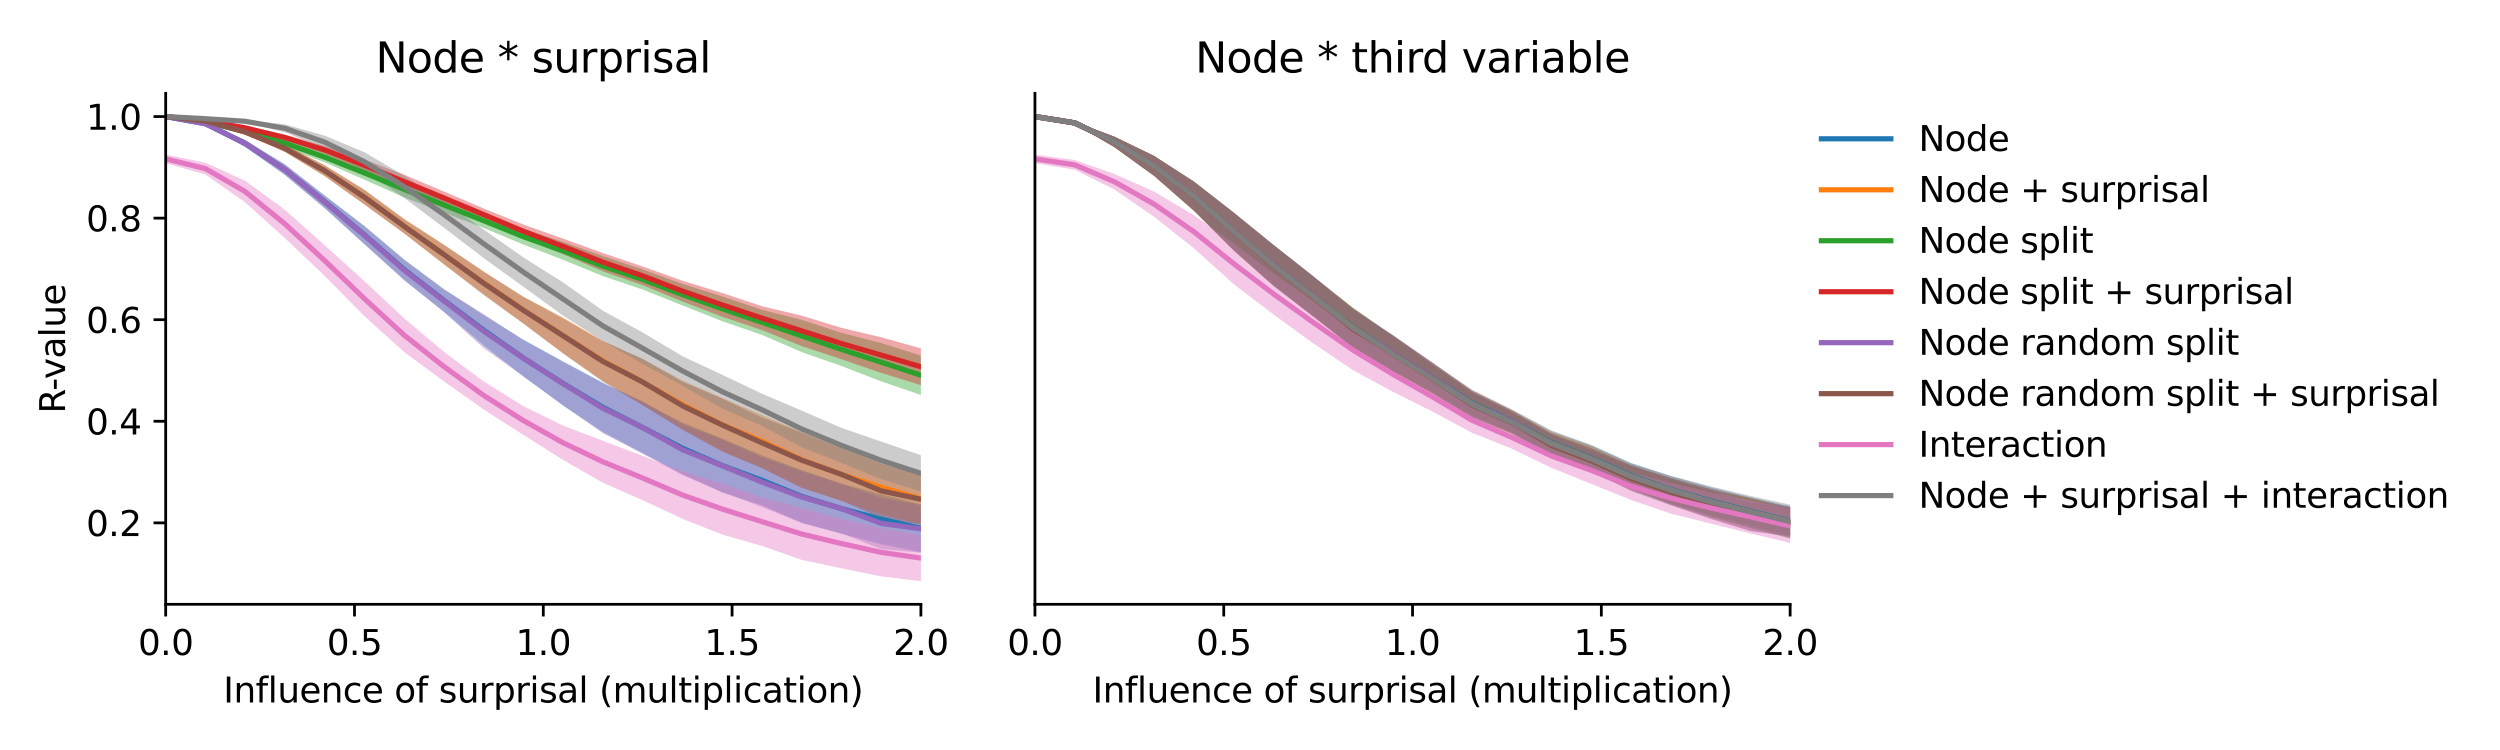 <?xml version="1.0" encoding="utf-8" standalone="no"?>
<!DOCTYPE svg PUBLIC "-//W3C//DTD SVG 1.1//EN"
  "http://www.w3.org/Graphics/SVG/1.1/DTD/svg11.dtd">
<svg xmlns:xlink="http://www.w3.org/1999/xlink" width="720pt" height="216pt" viewBox="0 0 720 216" xmlns="http://www.w3.org/2000/svg" version="1.1">
 <defs>
  <style type="text/css">*{stroke-linejoin: round; stroke-linecap: butt}</style>
 </defs>
 <g id="figure_1">
  <g id="patch_1">
   <path d="M 0 216 
L 720 216 
L 720 0 
L 0 0 
z
" style="fill: #ffffff"/>
  </g>
  <g id="axes_1">
   <g id="patch_2">
    <path d="M 47.72 174.04 
L 265.215 174.04 
L 265.215 26.88 
L 47.72 26.88 
z
" style="fill: #ffffff"/>
   </g>
   <g id="PolyCollection_1">
    <path d="M 47.72 33.569 
L 47.72 33.569 
L 59.167 35.953 
L 70.614 42.297 
L 82.061 50.382 
L 93.508 59.876 
L 104.956 70.285 
L 116.403 80.574 
L 127.85 89.795 
L 139.297 99.446 
L 150.744 108.44 
L 162.191 116.816 
L 173.638 124.45 
L 185.085 130.455 
L 196.532 136.532 
L 207.979 141.851 
L 219.427 145.523 
L 230.874 150.571 
L 242.321 153.743 
L 253.768 156.732 
L 265.215 159.045 
L 265.215 145.242 
L 265.215 145.242 
L 253.768 142.349 
L 242.321 139.236 
L 230.874 135.363 
L 219.427 131.11 
L 207.979 126.294 
L 196.532 121.643 
L 185.085 115.813 
L 173.638 110.17 
L 162.191 104.094 
L 150.744 97.82 
L 139.297 90.754 
L 127.85 83.238 
L 116.403 74.72 
L 104.956 65.049 
L 93.508 56.299 
L 82.061 47.366 
L 70.614 40.338 
L 59.167 35.312 
L 47.72 33.569 
z
" clip-path="url(#p031574f845)" style="fill: #1f77b4; fill-opacity: 0.4"/>
   </g>
   <g id="PolyCollection_2">
    <path d="M 47.72 33.569 
L 47.72 33.569 
L 59.167 35.034 
L 70.614 38.568 
L 82.061 43.744 
L 93.508 50.689 
L 104.956 58.849 
L 116.403 67.216 
L 127.85 76.093 
L 139.297 84.758 
L 150.744 93.131 
L 162.191 101.836 
L 173.638 109.738 
L 185.085 116.622 
L 196.532 123.473 
L 207.979 130.044 
L 219.427 134.665 
L 230.874 140.453 
L 242.321 144.278 
L 253.768 147.996 
L 265.215 150.946 
L 265.215 136.334 
L 265.215 136.334 
L 253.768 132.734 
L 242.321 128.925 
L 230.874 124.378 
L 219.427 119.478 
L 207.979 114.582 
L 196.532 109.557 
L 185.085 103.421 
L 173.638 98.17 
L 162.191 91.464 
L 150.744 85.45 
L 139.297 78.217 
L 127.85 70.442 
L 116.403 62.997 
L 104.956 54.655 
L 93.508 47.59 
L 82.061 41.711 
L 70.614 37.463 
L 59.167 34.712 
L 47.72 33.569 
z
" clip-path="url(#p031574f845)" style="fill: #ff7f0e; fill-opacity: 0.4"/>
   </g>
   <g id="PolyCollection_3">
    <path d="M 47.72 33.569 
L 47.72 33.569 
L 59.167 35.419 
L 70.614 38.619 
L 82.061 42.479 
L 93.508 46.734 
L 104.956 51.765 
L 116.403 56.859 
L 127.85 61.245 
L 139.297 65.657 
L 150.744 70.428 
L 162.191 74.838 
L 173.638 79.524 
L 185.085 83.399 
L 196.532 87.964 
L 207.979 92.5 
L 219.427 96.447 
L 230.874 101.392 
L 242.321 105.41 
L 253.768 109.836 
L 265.215 113.746 
L 265.215 102.411 
L 265.215 102.411 
L 253.768 98.797 
L 242.321 95.862 
L 230.874 92.107 
L 219.427 89.212 
L 207.979 85.359 
L 196.532 81.759 
L 185.085 77.607 
L 173.638 73.769 
L 162.191 69.704 
L 150.744 65.92 
L 139.297 61.449 
L 127.85 56.857 
L 116.403 52.216 
L 104.956 47.857 
L 93.508 43.764 
L 82.061 40.006 
L 70.614 36.996 
L 59.167 34.936 
L 47.72 33.569 
z
" clip-path="url(#p031574f845)" style="fill: #2ca02c; fill-opacity: 0.4"/>
   </g>
   <g id="PolyCollection_4">
    <path d="M 47.72 33.57 
L 47.72 33.57 
L 59.167 34.958 
L 70.614 37.318 
L 82.061 40.486 
L 93.508 44.391 
L 104.956 49.199 
L 116.403 54.315 
L 127.85 58.889 
L 139.297 63.572 
L 150.744 68.559 
L 162.191 73.219 
L 173.638 78.148 
L 185.085 82.139 
L 196.532 86.835 
L 207.979 91.224 
L 219.427 95.055 
L 230.874 99.672 
L 242.321 103.457 
L 253.768 107.402 
L 265.215 110.936 
L 265.215 100.328 
L 265.215 100.328 
L 253.768 97.136 
L 242.321 94.419 
L 230.874 90.909 
L 219.427 88.192 
L 207.979 84.377 
L 196.532 80.846 
L 185.085 76.757 
L 173.638 72.88 
L 162.191 68.736 
L 150.744 64.676 
L 139.297 60.046 
L 127.85 55.156 
L 116.403 50.323 
L 104.956 45.957 
L 93.508 41.99 
L 82.061 38.755 
L 70.614 36.31 
L 59.167 34.666 
L 47.72 33.57 
z
" clip-path="url(#p031574f845)" style="fill: #d62728; fill-opacity: 0.4"/>
   </g>
   <g id="PolyCollection_5">
    <path d="M 47.72 33.569 
L 47.72 33.569 
L 59.167 35.953 
L 70.614 42.302 
L 82.061 50.386 
L 93.508 60.017 
L 104.956 70.356 
L 116.403 80.763 
L 127.85 89.871 
L 139.297 100.25 
L 150.744 108.38 
L 162.191 116.751 
L 173.638 124.767 
L 185.085 130.71 
L 196.532 136.853 
L 207.979 141.681 
L 219.427 146.004 
L 230.874 150.609 
L 242.321 153.584 
L 253.768 158.144 
L 265.215 159.147 
L 265.215 145.481 
L 265.215 145.481 
L 253.768 143.347 
L 242.321 139.407 
L 230.874 135.683 
L 219.427 131.669 
L 207.979 126.587 
L 196.532 122.168 
L 185.085 115.538 
L 173.638 110.415 
L 162.191 104.249 
L 150.744 97.97 
L 139.297 90.481 
L 127.85 83.401 
L 116.403 74.868 
L 104.956 65.179 
L 93.508 56.372 
L 82.061 47.348 
L 70.614 40.335 
L 59.167 35.308 
L 47.72 33.569 
z
" clip-path="url(#p031574f845)" style="fill: #9467bd; fill-opacity: 0.4"/>
   </g>
   <g id="PolyCollection_6">
    <path d="M 47.72 33.57 
L 47.72 33.57 
L 59.167 35.034 
L 70.614 38.574 
L 82.061 43.766 
L 93.508 50.757 
L 104.956 58.919 
L 116.403 67.237 
L 127.85 76.129 
L 139.297 84.958 
L 150.744 93.224 
L 162.191 101.769 
L 173.638 109.932 
L 185.085 116.722 
L 196.532 123.788 
L 207.979 130.001 
L 219.427 134.855 
L 230.874 140.51 
L 242.321 144.183 
L 253.768 149.224 
L 265.215 151.146 
L 265.215 136.437 
L 265.215 136.437 
L 253.768 133.508 
L 242.321 129.079 
L 230.874 124.555 
L 219.427 120.22 
L 207.979 114.804 
L 196.532 109.94 
L 185.085 103.333 
L 173.638 98.27 
L 162.191 91.693 
L 150.744 85.522 
L 139.297 78.219 
L 127.85 70.515 
L 116.403 63.162 
L 104.956 54.687 
L 93.508 47.605 
L 82.061 41.712 
L 70.614 37.472 
L 59.167 34.714 
L 47.72 33.57 
z
" clip-path="url(#p031574f845)" style="fill: #8c564b; fill-opacity: 0.4"/>
   </g>
   <g id="PolyCollection_7">
    <path d="M 47.72 44.531 
L 47.72 47.01 
L 59.167 50.261 
L 70.614 58.277 
L 82.061 68.573 
L 93.508 79.483 
L 104.956 91.065 
L 116.403 101.391 
L 127.85 109.826 
L 139.297 117.924 
L 150.744 125.266 
L 162.191 132.472 
L 173.638 139.041 
L 185.085 144.048 
L 196.532 149.414 
L 207.979 153.951 
L 219.427 157.216 
L 230.874 161.241 
L 242.321 163.659 
L 253.768 166.014 
L 265.215 167.351 
L 265.215 154.118 
L 265.215 154.118 
L 253.768 152.149 
L 242.321 149.43 
L 230.874 146.368 
L 219.427 143.252 
L 207.979 139.244 
L 196.532 135.711 
L 185.085 131.302 
L 173.638 126.953 
L 162.191 122.595 
L 150.744 116.984 
L 139.297 109.858 
L 127.85 101.332 
L 116.403 91.675 
L 104.956 80.983 
L 93.508 70.624 
L 82.061 60.438 
L 70.614 52.079 
L 59.167 46.871 
L 47.72 44.531 
z
" clip-path="url(#p031574f845)" style="fill: #e377c2; fill-opacity: 0.4"/>
   </g>
   <g id="PolyCollection_8">
    <path d="M 47.72 33.569 
L 47.72 33.569 
L 59.167 34.272 
L 70.614 35.358 
L 82.061 38.101 
L 93.508 42.823 
L 104.956 49.323 
L 116.403 56.96 
L 127.85 65.59 
L 139.297 74.306 
L 150.744 82.61 
L 162.191 90.922 
L 173.638 98.261 
L 185.085 104.853 
L 196.532 111.057 
L 207.979 117.664 
L 219.427 122.64 
L 230.874 128.834 
L 242.321 133.328 
L 253.768 138.005 
L 265.215 141.529 
L 265.215 131.105 
L 265.215 131.105 
L 253.768 127.171 
L 242.321 123.221 
L 230.874 118.254 
L 219.427 113.382 
L 207.979 107.931 
L 196.532 102.581 
L 185.085 95.762 
L 173.638 89.494 
L 162.191 81.351 
L 150.744 74.142 
L 139.297 66.108 
L 127.85 57.985 
L 116.403 50.59 
L 104.956 43.843 
L 93.508 39.067 
L 82.061 35.821 
L 70.614 34.501 
L 59.167 34.106 
L 47.72 33.569 
z
" clip-path="url(#p031574f845)" style="fill: #7f7f7f; fill-opacity: 0.4"/>
   </g>
   <g id="matplotlib.axis_1">
    <g id="xtick_1">
     <g id="line2d_1">
      <defs>
       <path id="mb510d5733c" d="M 0 0 
L 0 3.5 
" style="stroke: #000000; stroke-width: 0.8"/>
      </defs>
      <g>
       <use xlink:href="#mb510d5733c" x="47.72" y="174.04" style="stroke: #000000; stroke-width: 0.8"/>
      </g>
     </g>
     <g id="text_1">
      <!-- 0.0 -->
      <g transform="translate(39.768 188.638)scale(0.1 -0.1)">
       <defs>
        <path id="DejaVuSans-30" d="M 2034 4250 
Q 1547 4250 1301 3770 
Q 1056 3291 1056 2328 
Q 1056 1369 1301 889 
Q 1547 409 2034 409 
Q 2525 409 2770 889 
Q 3016 1369 3016 2328 
Q 3016 3291 2770 3770 
Q 2525 4250 2034 4250 
z
M 2034 4750 
Q 2819 4750 3233 4129 
Q 3647 3509 3647 2328 
Q 3647 1150 3233 529 
Q 2819 -91 2034 -91 
Q 1250 -91 836 529 
Q 422 1150 422 2328 
Q 422 3509 836 4129 
Q 1250 4750 2034 4750 
z
" transform="scale(0.016)"/>
        <path id="DejaVuSans-2e" d="M 684 794 
L 1344 794 
L 1344 0 
L 684 0 
L 684 794 
z
" transform="scale(0.016)"/>
       </defs>
       <use xlink:href="#DejaVuSans-30"/>
       <use xlink:href="#DejaVuSans-2e" x="63.623"/>
       <use xlink:href="#DejaVuSans-30" x="95.41"/>
      </g>
     </g>
    </g>
    <g id="xtick_2">
     <g id="line2d_2">
      <g>
       <use xlink:href="#mb510d5733c" x="102.094" y="174.04" style="stroke: #000000; stroke-width: 0.8"/>
      </g>
     </g>
     <g id="text_2">
      <!-- 0.5 -->
      <g transform="translate(94.142 188.638)scale(0.1 -0.1)">
       <defs>
        <path id="DejaVuSans-35" d="M 691 4666 
L 3169 4666 
L 3169 4134 
L 1269 4134 
L 1269 2991 
Q 1406 3038 1543 3061 
Q 1681 3084 1819 3084 
Q 2600 3084 3056 2656 
Q 3513 2228 3513 1497 
Q 3513 744 3044 326 
Q 2575 -91 1722 -91 
Q 1428 -91 1123 -41 
Q 819 9 494 109 
L 494 744 
Q 775 591 1075 516 
Q 1375 441 1709 441 
Q 2250 441 2565 725 
Q 2881 1009 2881 1497 
Q 2881 1984 2565 2268 
Q 2250 2553 1709 2553 
Q 1456 2553 1204 2497 
Q 953 2441 691 2322 
L 691 4666 
z
" transform="scale(0.016)"/>
       </defs>
       <use xlink:href="#DejaVuSans-30"/>
       <use xlink:href="#DejaVuSans-2e" x="63.623"/>
       <use xlink:href="#DejaVuSans-35" x="95.41"/>
      </g>
     </g>
    </g>
    <g id="xtick_3">
     <g id="line2d_3">
      <g>
       <use xlink:href="#mb510d5733c" x="156.468" y="174.04" style="stroke: #000000; stroke-width: 0.8"/>
      </g>
     </g>
     <g id="text_3">
      <!-- 1.0 -->
      <g transform="translate(148.516 188.638)scale(0.1 -0.1)">
       <defs>
        <path id="DejaVuSans-31" d="M 794 531 
L 1825 531 
L 1825 4091 
L 703 3866 
L 703 4441 
L 1819 4666 
L 2450 4666 
L 2450 531 
L 3481 531 
L 3481 0 
L 794 0 
L 794 531 
z
" transform="scale(0.016)"/>
       </defs>
       <use xlink:href="#DejaVuSans-31"/>
       <use xlink:href="#DejaVuSans-2e" x="63.623"/>
       <use xlink:href="#DejaVuSans-30" x="95.41"/>
      </g>
     </g>
    </g>
    <g id="xtick_4">
     <g id="line2d_4">
      <g>
       <use xlink:href="#mb510d5733c" x="210.841" y="174.04" style="stroke: #000000; stroke-width: 0.8"/>
      </g>
     </g>
     <g id="text_4">
      <!-- 1.5 -->
      <g transform="translate(202.89 188.638)scale(0.1 -0.1)">
       <use xlink:href="#DejaVuSans-31"/>
       <use xlink:href="#DejaVuSans-2e" x="63.623"/>
       <use xlink:href="#DejaVuSans-35" x="95.41"/>
      </g>
     </g>
    </g>
    <g id="xtick_5">
     <g id="line2d_5">
      <g>
       <use xlink:href="#mb510d5733c" x="265.215" y="174.04" style="stroke: #000000; stroke-width: 0.8"/>
      </g>
     </g>
     <g id="text_5">
      <!-- 2.0 -->
      <g transform="translate(257.263 188.638)scale(0.1 -0.1)">
       <defs>
        <path id="DejaVuSans-32" d="M 1228 531 
L 3431 531 
L 3431 0 
L 469 0 
L 469 531 
Q 828 903 1448 1529 
Q 2069 2156 2228 2338 
Q 2531 2678 2651 2914 
Q 2772 3150 2772 3378 
Q 2772 3750 2511 3984 
Q 2250 4219 1831 4219 
Q 1534 4219 1204 4116 
Q 875 4013 500 3803 
L 500 4441 
Q 881 4594 1212 4672 
Q 1544 4750 1819 4750 
Q 2544 4750 2975 4387 
Q 3406 4025 3406 3419 
Q 3406 3131 3298 2873 
Q 3191 2616 2906 2266 
Q 2828 2175 2409 1742 
Q 1991 1309 1228 531 
z
" transform="scale(0.016)"/>
       </defs>
       <use xlink:href="#DejaVuSans-32"/>
       <use xlink:href="#DejaVuSans-2e" x="63.623"/>
       <use xlink:href="#DejaVuSans-30" x="95.41"/>
      </g>
     </g>
    </g>
    <g id="text_6">
     <!-- Influence of surprisal (multiplication) -->
     <g transform="translate(64.321 202.317)scale(0.1 -0.1)">
      <defs>
       <path id="DejaVuSans-49" d="M 628 4666 
L 1259 4666 
L 1259 0 
L 628 0 
L 628 4666 
z
" transform="scale(0.016)"/>
       <path id="DejaVuSans-6e" d="M 3513 2113 
L 3513 0 
L 2938 0 
L 2938 2094 
Q 2938 2591 2744 2837 
Q 2550 3084 2163 3084 
Q 1697 3084 1428 2787 
Q 1159 2491 1159 1978 
L 1159 0 
L 581 0 
L 581 3500 
L 1159 3500 
L 1159 2956 
Q 1366 3272 1645 3428 
Q 1925 3584 2291 3584 
Q 2894 3584 3203 3211 
Q 3513 2838 3513 2113 
z
" transform="scale(0.016)"/>
       <path id="DejaVuSans-66" d="M 2375 4863 
L 2375 4384 
L 1825 4384 
Q 1516 4384 1395 4259 
Q 1275 4134 1275 3809 
L 1275 3500 
L 2222 3500 
L 2222 3053 
L 1275 3053 
L 1275 0 
L 697 0 
L 697 3053 
L 147 3053 
L 147 3500 
L 697 3500 
L 697 3744 
Q 697 4328 969 4595 
Q 1241 4863 1831 4863 
L 2375 4863 
z
" transform="scale(0.016)"/>
       <path id="DejaVuSans-6c" d="M 603 4863 
L 1178 4863 
L 1178 0 
L 603 0 
L 603 4863 
z
" transform="scale(0.016)"/>
       <path id="DejaVuSans-75" d="M 544 1381 
L 544 3500 
L 1119 3500 
L 1119 1403 
Q 1119 906 1312 657 
Q 1506 409 1894 409 
Q 2359 409 2629 706 
Q 2900 1003 2900 1516 
L 2900 3500 
L 3475 3500 
L 3475 0 
L 2900 0 
L 2900 538 
Q 2691 219 2414 64 
Q 2138 -91 1772 -91 
Q 1169 -91 856 284 
Q 544 659 544 1381 
z
M 1991 3584 
L 1991 3584 
z
" transform="scale(0.016)"/>
       <path id="DejaVuSans-65" d="M 3597 1894 
L 3597 1613 
L 953 1613 
Q 991 1019 1311 708 
Q 1631 397 2203 397 
Q 2534 397 2845 478 
Q 3156 559 3463 722 
L 3463 178 
Q 3153 47 2828 -22 
Q 2503 -91 2169 -91 
Q 1331 -91 842 396 
Q 353 884 353 1716 
Q 353 2575 817 3079 
Q 1281 3584 2069 3584 
Q 2775 3584 3186 3129 
Q 3597 2675 3597 1894 
z
M 3022 2063 
Q 3016 2534 2758 2815 
Q 2500 3097 2075 3097 
Q 1594 3097 1305 2825 
Q 1016 2553 972 2059 
L 3022 2063 
z
" transform="scale(0.016)"/>
       <path id="DejaVuSans-63" d="M 3122 3366 
L 3122 2828 
Q 2878 2963 2633 3030 
Q 2388 3097 2138 3097 
Q 1578 3097 1268 2742 
Q 959 2388 959 1747 
Q 959 1106 1268 751 
Q 1578 397 2138 397 
Q 2388 397 2633 464 
Q 2878 531 3122 666 
L 3122 134 
Q 2881 22 2623 -34 
Q 2366 -91 2075 -91 
Q 1284 -91 818 406 
Q 353 903 353 1747 
Q 353 2603 823 3093 
Q 1294 3584 2113 3584 
Q 2378 3584 2631 3529 
Q 2884 3475 3122 3366 
z
" transform="scale(0.016)"/>
       <path id="DejaVuSans-20" transform="scale(0.016)"/>
       <path id="DejaVuSans-6f" d="M 1959 3097 
Q 1497 3097 1228 2736 
Q 959 2375 959 1747 
Q 959 1119 1226 758 
Q 1494 397 1959 397 
Q 2419 397 2687 759 
Q 2956 1122 2956 1747 
Q 2956 2369 2687 2733 
Q 2419 3097 1959 3097 
z
M 1959 3584 
Q 2709 3584 3137 3096 
Q 3566 2609 3566 1747 
Q 3566 888 3137 398 
Q 2709 -91 1959 -91 
Q 1206 -91 779 398 
Q 353 888 353 1747 
Q 353 2609 779 3096 
Q 1206 3584 1959 3584 
z
" transform="scale(0.016)"/>
       <path id="DejaVuSans-73" d="M 2834 3397 
L 2834 2853 
Q 2591 2978 2328 3040 
Q 2066 3103 1784 3103 
Q 1356 3103 1142 2972 
Q 928 2841 928 2578 
Q 928 2378 1081 2264 
Q 1234 2150 1697 2047 
L 1894 2003 
Q 2506 1872 2764 1633 
Q 3022 1394 3022 966 
Q 3022 478 2636 193 
Q 2250 -91 1575 -91 
Q 1294 -91 989 -36 
Q 684 19 347 128 
L 347 722 
Q 666 556 975 473 
Q 1284 391 1588 391 
Q 1994 391 2212 530 
Q 2431 669 2431 922 
Q 2431 1156 2273 1281 
Q 2116 1406 1581 1522 
L 1381 1569 
Q 847 1681 609 1914 
Q 372 2147 372 2553 
Q 372 3047 722 3315 
Q 1072 3584 1716 3584 
Q 2034 3584 2315 3537 
Q 2597 3491 2834 3397 
z
" transform="scale(0.016)"/>
       <path id="DejaVuSans-72" d="M 2631 2963 
Q 2534 3019 2420 3045 
Q 2306 3072 2169 3072 
Q 1681 3072 1420 2755 
Q 1159 2438 1159 1844 
L 1159 0 
L 581 0 
L 581 3500 
L 1159 3500 
L 1159 2956 
Q 1341 3275 1631 3429 
Q 1922 3584 2338 3584 
Q 2397 3584 2469 3576 
Q 2541 3569 2628 3553 
L 2631 2963 
z
" transform="scale(0.016)"/>
       <path id="DejaVuSans-70" d="M 1159 525 
L 1159 -1331 
L 581 -1331 
L 581 3500 
L 1159 3500 
L 1159 2969 
Q 1341 3281 1617 3432 
Q 1894 3584 2278 3584 
Q 2916 3584 3314 3078 
Q 3713 2572 3713 1747 
Q 3713 922 3314 415 
Q 2916 -91 2278 -91 
Q 1894 -91 1617 61 
Q 1341 213 1159 525 
z
M 3116 1747 
Q 3116 2381 2855 2742 
Q 2594 3103 2138 3103 
Q 1681 3103 1420 2742 
Q 1159 2381 1159 1747 
Q 1159 1113 1420 752 
Q 1681 391 2138 391 
Q 2594 391 2855 752 
Q 3116 1113 3116 1747 
z
" transform="scale(0.016)"/>
       <path id="DejaVuSans-69" d="M 603 3500 
L 1178 3500 
L 1178 0 
L 603 0 
L 603 3500 
z
M 603 4863 
L 1178 4863 
L 1178 4134 
L 603 4134 
L 603 4863 
z
" transform="scale(0.016)"/>
       <path id="DejaVuSans-61" d="M 2194 1759 
Q 1497 1759 1228 1600 
Q 959 1441 959 1056 
Q 959 750 1161 570 
Q 1363 391 1709 391 
Q 2188 391 2477 730 
Q 2766 1069 2766 1631 
L 2766 1759 
L 2194 1759 
z
M 3341 1997 
L 3341 0 
L 2766 0 
L 2766 531 
Q 2569 213 2275 61 
Q 1981 -91 1556 -91 
Q 1019 -91 701 211 
Q 384 513 384 1019 
Q 384 1609 779 1909 
Q 1175 2209 1959 2209 
L 2766 2209 
L 2766 2266 
Q 2766 2663 2505 2880 
Q 2244 3097 1772 3097 
Q 1472 3097 1187 3025 
Q 903 2953 641 2809 
L 641 3341 
Q 956 3463 1253 3523 
Q 1550 3584 1831 3584 
Q 2591 3584 2966 3190 
Q 3341 2797 3341 1997 
z
" transform="scale(0.016)"/>
       <path id="DejaVuSans-28" d="M 1984 4856 
Q 1566 4138 1362 3434 
Q 1159 2731 1159 2009 
Q 1159 1288 1364 580 
Q 1569 -128 1984 -844 
L 1484 -844 
Q 1016 -109 783 600 
Q 550 1309 550 2009 
Q 550 2706 781 3412 
Q 1013 4119 1484 4856 
L 1984 4856 
z
" transform="scale(0.016)"/>
       <path id="DejaVuSans-6d" d="M 3328 2828 
Q 3544 3216 3844 3400 
Q 4144 3584 4550 3584 
Q 5097 3584 5394 3201 
Q 5691 2819 5691 2113 
L 5691 0 
L 5113 0 
L 5113 2094 
Q 5113 2597 4934 2840 
Q 4756 3084 4391 3084 
Q 3944 3084 3684 2787 
Q 3425 2491 3425 1978 
L 3425 0 
L 2847 0 
L 2847 2094 
Q 2847 2600 2669 2842 
Q 2491 3084 2119 3084 
Q 1678 3084 1418 2786 
Q 1159 2488 1159 1978 
L 1159 0 
L 581 0 
L 581 3500 
L 1159 3500 
L 1159 2956 
Q 1356 3278 1631 3431 
Q 1906 3584 2284 3584 
Q 2666 3584 2933 3390 
Q 3200 3197 3328 2828 
z
" transform="scale(0.016)"/>
       <path id="DejaVuSans-74" d="M 1172 4494 
L 1172 3500 
L 2356 3500 
L 2356 3053 
L 1172 3053 
L 1172 1153 
Q 1172 725 1289 603 
Q 1406 481 1766 481 
L 2356 481 
L 2356 0 
L 1766 0 
Q 1100 0 847 248 
Q 594 497 594 1153 
L 594 3053 
L 172 3053 
L 172 3500 
L 594 3500 
L 594 4494 
L 1172 4494 
z
" transform="scale(0.016)"/>
       <path id="DejaVuSans-29" d="M 513 4856 
L 1013 4856 
Q 1481 4119 1714 3412 
Q 1947 2706 1947 2009 
Q 1947 1309 1714 600 
Q 1481 -109 1013 -844 
L 513 -844 
Q 928 -128 1133 580 
Q 1338 1288 1338 2009 
Q 1338 2731 1133 3434 
Q 928 4138 513 4856 
z
" transform="scale(0.016)"/>
      </defs>
      <use xlink:href="#DejaVuSans-49"/>
      <use xlink:href="#DejaVuSans-6e" x="29.492"/>
      <use xlink:href="#DejaVuSans-66" x="92.871"/>
      <use xlink:href="#DejaVuSans-6c" x="128.076"/>
      <use xlink:href="#DejaVuSans-75" x="155.859"/>
      <use xlink:href="#DejaVuSans-65" x="219.238"/>
      <use xlink:href="#DejaVuSans-6e" x="280.762"/>
      <use xlink:href="#DejaVuSans-63" x="344.141"/>
      <use xlink:href="#DejaVuSans-65" x="399.121"/>
      <use xlink:href="#DejaVuSans-20" x="460.645"/>
      <use xlink:href="#DejaVuSans-6f" x="492.432"/>
      <use xlink:href="#DejaVuSans-66" x="553.613"/>
      <use xlink:href="#DejaVuSans-20" x="588.818"/>
      <use xlink:href="#DejaVuSans-73" x="620.605"/>
      <use xlink:href="#DejaVuSans-75" x="672.705"/>
      <use xlink:href="#DejaVuSans-72" x="736.084"/>
      <use xlink:href="#DejaVuSans-70" x="777.197"/>
      <use xlink:href="#DejaVuSans-72" x="840.674"/>
      <use xlink:href="#DejaVuSans-69" x="881.787"/>
      <use xlink:href="#DejaVuSans-73" x="909.57"/>
      <use xlink:href="#DejaVuSans-61" x="961.67"/>
      <use xlink:href="#DejaVuSans-6c" x="1022.949"/>
      <use xlink:href="#DejaVuSans-20" x="1050.732"/>
      <use xlink:href="#DejaVuSans-28" x="1082.52"/>
      <use xlink:href="#DejaVuSans-6d" x="1121.533"/>
      <use xlink:href="#DejaVuSans-75" x="1218.945"/>
      <use xlink:href="#DejaVuSans-6c" x="1282.324"/>
      <use xlink:href="#DejaVuSans-74" x="1310.107"/>
      <use xlink:href="#DejaVuSans-69" x="1349.316"/>
      <use xlink:href="#DejaVuSans-70" x="1377.1"/>
      <use xlink:href="#DejaVuSans-6c" x="1440.576"/>
      <use xlink:href="#DejaVuSans-69" x="1468.359"/>
      <use xlink:href="#DejaVuSans-63" x="1496.143"/>
      <use xlink:href="#DejaVuSans-61" x="1551.123"/>
      <use xlink:href="#DejaVuSans-74" x="1612.402"/>
      <use xlink:href="#DejaVuSans-69" x="1651.611"/>
      <use xlink:href="#DejaVuSans-6f" x="1679.395"/>
      <use xlink:href="#DejaVuSans-6e" x="1740.576"/>
      <use xlink:href="#DejaVuSans-29" x="1803.955"/>
     </g>
    </g>
   </g>
   <g id="matplotlib.axis_2">
    <g id="ytick_1">
     <g id="line2d_6">
      <defs>
       <path id="m2c52854c3f" d="M 0 0 
L -3.5 0 
" style="stroke: #000000; stroke-width: 0.8"/>
      </defs>
      <g>
       <use xlink:href="#m2c52854c3f" x="47.72" y="150.581" style="stroke: #000000; stroke-width: 0.8"/>
      </g>
     </g>
     <g id="text_7">
      <!-- 0.2 -->
      <g transform="translate(24.817 154.38)scale(0.1 -0.1)">
       <use xlink:href="#DejaVuSans-30"/>
       <use xlink:href="#DejaVuSans-2e" x="63.623"/>
       <use xlink:href="#DejaVuSans-32" x="95.41"/>
      </g>
     </g>
    </g>
    <g id="ytick_2">
     <g id="line2d_7">
      <g>
       <use xlink:href="#m2c52854c3f" x="47.72" y="121.328" style="stroke: #000000; stroke-width: 0.8"/>
      </g>
     </g>
     <g id="text_8">
      <!-- 0.4 -->
      <g transform="translate(24.817 125.127)scale(0.1 -0.1)">
       <defs>
        <path id="DejaVuSans-34" d="M 2419 4116 
L 825 1625 
L 2419 1625 
L 2419 4116 
z
M 2253 4666 
L 3047 4666 
L 3047 1625 
L 3713 1625 
L 3713 1100 
L 3047 1100 
L 3047 0 
L 2419 0 
L 2419 1100 
L 313 1100 
L 313 1709 
L 2253 4666 
z
" transform="scale(0.016)"/>
       </defs>
       <use xlink:href="#DejaVuSans-30"/>
       <use xlink:href="#DejaVuSans-2e" x="63.623"/>
       <use xlink:href="#DejaVuSans-34" x="95.41"/>
      </g>
     </g>
    </g>
    <g id="ytick_3">
     <g id="line2d_8">
      <g>
       <use xlink:href="#m2c52854c3f" x="47.72" y="92.075" style="stroke: #000000; stroke-width: 0.8"/>
      </g>
     </g>
     <g id="text_9">
      <!-- 0.6 -->
      <g transform="translate(24.817 95.874)scale(0.1 -0.1)">
       <defs>
        <path id="DejaVuSans-36" d="M 2113 2584 
Q 1688 2584 1439 2293 
Q 1191 2003 1191 1497 
Q 1191 994 1439 701 
Q 1688 409 2113 409 
Q 2538 409 2786 701 
Q 3034 994 3034 1497 
Q 3034 2003 2786 2293 
Q 2538 2584 2113 2584 
z
M 3366 4563 
L 3366 3988 
Q 3128 4100 2886 4159 
Q 2644 4219 2406 4219 
Q 1781 4219 1451 3797 
Q 1122 3375 1075 2522 
Q 1259 2794 1537 2939 
Q 1816 3084 2150 3084 
Q 2853 3084 3261 2657 
Q 3669 2231 3669 1497 
Q 3669 778 3244 343 
Q 2819 -91 2113 -91 
Q 1303 -91 875 529 
Q 447 1150 447 2328 
Q 447 3434 972 4092 
Q 1497 4750 2381 4750 
Q 2619 4750 2861 4703 
Q 3103 4656 3366 4563 
z
" transform="scale(0.016)"/>
       </defs>
       <use xlink:href="#DejaVuSans-30"/>
       <use xlink:href="#DejaVuSans-2e" x="63.623"/>
       <use xlink:href="#DejaVuSans-36" x="95.41"/>
      </g>
     </g>
    </g>
    <g id="ytick_4">
     <g id="line2d_9">
      <g>
       <use xlink:href="#m2c52854c3f" x="47.72" y="62.822" style="stroke: #000000; stroke-width: 0.8"/>
      </g>
     </g>
     <g id="text_10">
      <!-- 0.8 -->
      <g transform="translate(24.817 66.621)scale(0.1 -0.1)">
       <defs>
        <path id="DejaVuSans-38" d="M 2034 2216 
Q 1584 2216 1326 1975 
Q 1069 1734 1069 1313 
Q 1069 891 1326 650 
Q 1584 409 2034 409 
Q 2484 409 2743 651 
Q 3003 894 3003 1313 
Q 3003 1734 2745 1975 
Q 2488 2216 2034 2216 
z
M 1403 2484 
Q 997 2584 770 2862 
Q 544 3141 544 3541 
Q 544 4100 942 4425 
Q 1341 4750 2034 4750 
Q 2731 4750 3128 4425 
Q 3525 4100 3525 3541 
Q 3525 3141 3298 2862 
Q 3072 2584 2669 2484 
Q 3125 2378 3379 2068 
Q 3634 1759 3634 1313 
Q 3634 634 3220 271 
Q 2806 -91 2034 -91 
Q 1263 -91 848 271 
Q 434 634 434 1313 
Q 434 1759 690 2068 
Q 947 2378 1403 2484 
z
M 1172 3481 
Q 1172 3119 1398 2916 
Q 1625 2713 2034 2713 
Q 2441 2713 2670 2916 
Q 2900 3119 2900 3481 
Q 2900 3844 2670 4047 
Q 2441 4250 2034 4250 
Q 1625 4250 1398 4047 
Q 1172 3844 1172 3481 
z
" transform="scale(0.016)"/>
       </defs>
       <use xlink:href="#DejaVuSans-30"/>
       <use xlink:href="#DejaVuSans-2e" x="63.623"/>
       <use xlink:href="#DejaVuSans-38" x="95.41"/>
      </g>
     </g>
    </g>
    <g id="ytick_5">
     <g id="line2d_10">
      <g>
       <use xlink:href="#m2c52854c3f" x="47.72" y="33.569" style="stroke: #000000; stroke-width: 0.8"/>
      </g>
     </g>
     <g id="text_11">
      <!-- 1.0 -->
      <g transform="translate(24.817 37.368)scale(0.1 -0.1)">
       <use xlink:href="#DejaVuSans-31"/>
       <use xlink:href="#DejaVuSans-2e" x="63.623"/>
       <use xlink:href="#DejaVuSans-30" x="95.41"/>
      </g>
     </g>
    </g>
    <g id="text_12">
     <!-- R-value -->
     <g transform="translate(18.737 119.065)rotate(-90)scale(0.1 -0.1)">
      <defs>
       <path id="DejaVuSans-52" d="M 2841 2188 
Q 3044 2119 3236 1894 
Q 3428 1669 3622 1275 
L 4263 0 
L 3584 0 
L 2988 1197 
Q 2756 1666 2539 1819 
Q 2322 1972 1947 1972 
L 1259 1972 
L 1259 0 
L 628 0 
L 628 4666 
L 2053 4666 
Q 2853 4666 3247 4331 
Q 3641 3997 3641 3322 
Q 3641 2881 3436 2590 
Q 3231 2300 2841 2188 
z
M 1259 4147 
L 1259 2491 
L 2053 2491 
Q 2509 2491 2742 2702 
Q 2975 2913 2975 3322 
Q 2975 3731 2742 3939 
Q 2509 4147 2053 4147 
L 1259 4147 
z
" transform="scale(0.016)"/>
       <path id="DejaVuSans-2d" d="M 313 2009 
L 1997 2009 
L 1997 1497 
L 313 1497 
L 313 2009 
z
" transform="scale(0.016)"/>
       <path id="DejaVuSans-76" d="M 191 3500 
L 800 3500 
L 1894 563 
L 2988 3500 
L 3597 3500 
L 2284 0 
L 1503 0 
L 191 3500 
z
" transform="scale(0.016)"/>
      </defs>
      <use xlink:href="#DejaVuSans-52"/>
      <use xlink:href="#DejaVuSans-2d" x="65.482"/>
      <use xlink:href="#DejaVuSans-76" x="98.941"/>
      <use xlink:href="#DejaVuSans-61" x="158.121"/>
      <use xlink:href="#DejaVuSans-6c" x="219.4"/>
      <use xlink:href="#DejaVuSans-75" x="247.184"/>
      <use xlink:href="#DejaVuSans-65" x="310.562"/>
     </g>
    </g>
   </g>
   <g id="line2d_11">
    <path d="M 47.72 33.569 
L 59.167 35.632 
L 70.614 41.317 
L 82.061 48.874 
L 93.508 58.087 
L 104.956 67.667 
L 116.403 77.647 
L 127.85 86.517 
L 139.297 95.1 
L 150.744 103.13 
L 162.191 110.455 
L 173.638 117.31 
L 185.085 123.134 
L 196.532 129.087 
L 207.979 134.073 
L 219.427 138.316 
L 230.874 142.967 
L 242.321 146.49 
L 253.768 149.54 
L 265.215 152.144 
" clip-path="url(#p031574f845)" style="fill: none; stroke: #1f77b4; stroke-width: 1.5; stroke-linecap: square"/>
   </g>
   <g id="line2d_12">
    <path d="M 47.72 33.569 
L 59.167 34.873 
L 70.614 38.015 
L 82.061 42.727 
L 93.508 49.139 
L 104.956 56.752 
L 116.403 65.107 
L 127.85 73.268 
L 139.297 81.487 
L 150.744 89.29 
L 162.191 96.65 
L 173.638 103.954 
L 185.085 110.021 
L 196.532 116.515 
L 207.979 122.313 
L 219.427 127.071 
L 230.874 132.415 
L 242.321 136.602 
L 253.768 140.365 
L 265.215 143.64 
" clip-path="url(#p031574f845)" style="fill: none; stroke: #ff7f0e; stroke-width: 1.5; stroke-linecap: square"/>
   </g>
   <g id="line2d_13">
    <path d="M 47.72 33.569 
L 59.167 35.177 
L 70.614 37.808 
L 82.061 41.242 
L 93.508 45.249 
L 104.956 49.811 
L 116.403 54.537 
L 127.85 59.051 
L 139.297 63.553 
L 150.744 68.174 
L 162.191 72.271 
L 173.638 76.647 
L 185.085 80.503 
L 196.532 84.862 
L 207.979 88.929 
L 219.427 92.829 
L 230.874 96.75 
L 242.321 100.636 
L 253.768 104.317 
L 265.215 108.079 
" clip-path="url(#p031574f845)" style="fill: none; stroke: #2ca02c; stroke-width: 1.5; stroke-linecap: square"/>
   </g>
   <g id="line2d_14">
    <path d="M 47.72 33.57 
L 59.167 34.812 
L 70.614 36.814 
L 82.061 39.62 
L 93.508 43.191 
L 104.956 47.578 
L 116.403 52.319 
L 127.85 57.023 
L 139.297 61.809 
L 150.744 66.618 
L 162.191 70.978 
L 173.638 75.514 
L 185.085 79.448 
L 196.532 83.841 
L 207.979 87.8 
L 219.427 91.623 
L 230.874 95.29 
L 242.321 98.938 
L 253.768 102.269 
L 265.215 105.632 
" clip-path="url(#p031574f845)" style="fill: none; stroke: #d62728; stroke-width: 1.5; stroke-linecap: square"/>
   </g>
   <g id="line2d_15">
    <path d="M 47.72 33.569 
L 59.167 35.631 
L 70.614 41.318 
L 82.061 48.867 
L 93.508 58.194 
L 104.956 67.768 
L 116.403 77.816 
L 127.85 86.636 
L 139.297 95.365 
L 150.744 103.175 
L 162.191 110.5 
L 173.638 117.591 
L 185.085 123.124 
L 196.532 129.511 
L 207.979 134.134 
L 219.427 138.836 
L 230.874 143.146 
L 242.321 146.496 
L 253.768 150.745 
L 265.215 152.314 
" clip-path="url(#p031574f845)" style="fill: none; stroke: #9467bd; stroke-width: 1.5; stroke-linecap: square"/>
   </g>
   <g id="line2d_16">
    <path d="M 47.72 33.57 
L 59.167 34.874 
L 70.614 38.023 
L 82.061 42.739 
L 93.508 49.181 
L 104.956 56.803 
L 116.403 65.2 
L 127.85 73.322 
L 139.297 81.588 
L 150.744 89.373 
L 162.191 96.731 
L 173.638 104.101 
L 185.085 110.028 
L 196.532 116.864 
L 207.979 122.403 
L 219.427 127.538 
L 230.874 132.532 
L 242.321 136.631 
L 253.768 141.366 
L 265.215 143.791 
" clip-path="url(#p031574f845)" style="fill: none; stroke: #8c564b; stroke-width: 1.5; stroke-linecap: square"/>
   </g>
   <g id="line2d_17">
    <path d="M 47.72 45.77 
L 59.167 48.566 
L 70.614 55.178 
L 82.061 64.505 
L 93.508 75.054 
L 104.956 86.024 
L 116.403 96.533 
L 127.85 105.579 
L 139.297 113.891 
L 150.744 121.125 
L 162.191 127.534 
L 173.638 132.997 
L 185.085 137.675 
L 196.532 142.563 
L 207.979 146.598 
L 219.427 150.234 
L 230.874 153.805 
L 242.321 156.545 
L 253.768 159.081 
L 265.215 160.735 
" clip-path="url(#p031574f845)" style="fill: none; stroke: #e377c2; stroke-width: 1.5; stroke-linecap: square"/>
   </g>
   <g id="line2d_18">
    <path d="M 47.72 33.569 
L 59.167 34.189 
L 70.614 34.93 
L 82.061 36.961 
L 93.508 40.945 
L 104.956 46.583 
L 116.403 53.775 
L 127.85 61.787 
L 139.297 70.207 
L 150.744 78.376 
L 162.191 86.136 
L 173.638 93.877 
L 185.085 100.307 
L 196.532 106.819 
L 207.979 112.797 
L 219.427 118.011 
L 230.874 123.544 
L 242.321 128.274 
L 253.768 132.588 
L 265.215 136.317 
" clip-path="url(#p031574f845)" style="fill: none; stroke: #7f7f7f; stroke-width: 1.5; stroke-linecap: square"/>
   </g>
   <g id="patch_3">
    <path d="M 47.72 174.04 
L 47.72 26.88 
" style="fill: none; stroke: #000000; stroke-width: 0.8; stroke-linejoin: miter; stroke-linecap: square"/>
   </g>
   <g id="patch_4">
    <path d="M 47.72 174.04 
L 265.215 174.04 
" style="fill: none; stroke: #000000; stroke-width: 0.8; stroke-linejoin: miter; stroke-linecap: square"/>
   </g>
   <g id="text_13">
    <!-- Node * surprisal -->
    <g transform="translate(108.186 20.88)scale(0.12 -0.12)">
     <defs>
      <path id="DejaVuSans-4e" d="M 628 4666 
L 1478 4666 
L 3547 763 
L 3547 4666 
L 4159 4666 
L 4159 0 
L 3309 0 
L 1241 3903 
L 1241 0 
L 628 0 
L 628 4666 
z
" transform="scale(0.016)"/>
      <path id="DejaVuSans-64" d="M 2906 2969 
L 2906 4863 
L 3481 4863 
L 3481 0 
L 2906 0 
L 2906 525 
Q 2725 213 2448 61 
Q 2172 -91 1784 -91 
Q 1150 -91 751 415 
Q 353 922 353 1747 
Q 353 2572 751 3078 
Q 1150 3584 1784 3584 
Q 2172 3584 2448 3432 
Q 2725 3281 2906 2969 
z
M 947 1747 
Q 947 1113 1208 752 
Q 1469 391 1925 391 
Q 2381 391 2643 752 
Q 2906 1113 2906 1747 
Q 2906 2381 2643 2742 
Q 2381 3103 1925 3103 
Q 1469 3103 1208 2742 
Q 947 2381 947 1747 
z
" transform="scale(0.016)"/>
      <path id="DejaVuSans-2a" d="M 3009 3897 
L 1888 3291 
L 3009 2681 
L 2828 2375 
L 1778 3009 
L 1778 1831 
L 1422 1831 
L 1422 3009 
L 372 2375 
L 191 2681 
L 1313 3291 
L 191 3897 
L 372 4206 
L 1422 3572 
L 1422 4750 
L 1778 4750 
L 1778 3572 
L 2828 4206 
L 3009 3897 
z
" transform="scale(0.016)"/>
     </defs>
     <use xlink:href="#DejaVuSans-4e"/>
     <use xlink:href="#DejaVuSans-6f" x="74.805"/>
     <use xlink:href="#DejaVuSans-64" x="135.986"/>
     <use xlink:href="#DejaVuSans-65" x="199.463"/>
     <use xlink:href="#DejaVuSans-20" x="260.986"/>
     <use xlink:href="#DejaVuSans-2a" x="292.773"/>
     <use xlink:href="#DejaVuSans-20" x="342.773"/>
     <use xlink:href="#DejaVuSans-73" x="374.561"/>
     <use xlink:href="#DejaVuSans-75" x="426.66"/>
     <use xlink:href="#DejaVuSans-72" x="490.039"/>
     <use xlink:href="#DejaVuSans-70" x="531.152"/>
     <use xlink:href="#DejaVuSans-72" x="594.629"/>
     <use xlink:href="#DejaVuSans-69" x="635.742"/>
     <use xlink:href="#DejaVuSans-73" x="663.525"/>
     <use xlink:href="#DejaVuSans-61" x="715.625"/>
     <use xlink:href="#DejaVuSans-6c" x="776.904"/>
    </g>
   </g>
  </g>
  <g id="axes_2">
   <g id="patch_5">
    <path d="M 298.065 174.04 
L 515.56 174.04 
L 515.56 26.88 
L 298.065 26.88 
z
" style="fill: #ffffff"/>
   </g>
   <g id="PolyCollection_9">
    <path d="M 298.065 33.569 
L 298.065 33.569 
L 309.512 35.687 
L 320.959 42.353 
L 332.406 50.562 
L 343.853 60.516 
L 355.301 71.89 
L 366.748 81.991 
L 378.195 90.851 
L 389.642 99.713 
L 401.089 106.634 
L 412.536 113.061 
L 423.983 119.803 
L 435.43 124.706 
L 446.877 130.778 
L 458.324 135.739 
L 469.772 140.631 
L 481.219 144.839 
L 492.666 148.212 
L 504.113 151.213 
L 515.56 154.154 
L 515.56 145.848 
L 515.56 145.848 
L 504.113 143.21 
L 492.666 140.344 
L 481.219 137.118 
L 469.772 133.358 
L 458.324 128.148 
L 446.877 124.026 
L 435.43 117.944 
L 423.983 112.277 
L 412.536 104.418 
L 401.089 96.544 
L 389.642 88.606 
L 378.195 79.575 
L 366.748 70.508 
L 355.301 61.208 
L 343.853 52.322 
L 332.406 44.935 
L 320.959 39.376 
L 309.512 35.097 
L 298.065 33.569 
z
" clip-path="url(#pb908e6234d)" style="fill: #1f77b4; fill-opacity: 0.4"/>
   </g>
   <g id="PolyCollection_10">
    <path d="M 298.065 33.569 
L 298.065 33.569 
L 309.512 35.698 
L 320.959 42.359 
L 332.406 50.64 
L 343.853 60.605 
L 355.301 72.017 
L 366.748 82.136 
L 378.195 91.025 
L 389.642 99.964 
L 401.089 106.947 
L 412.536 113.36 
L 423.983 120.207 
L 435.43 125.076 
L 446.877 131.033 
L 458.324 135.937 
L 469.772 140.758 
L 481.219 144.88 
L 492.666 148.303 
L 504.113 151.169 
L 515.56 154.037 
L 515.56 146.369 
L 515.56 146.369 
L 504.113 143.713 
L 492.666 140.824 
L 481.219 137.53 
L 469.772 133.808 
L 458.324 128.443 
L 446.877 124.318 
L 435.43 118.033 
L 423.983 112.388 
L 412.536 104.516 
L 401.089 96.651 
L 389.642 88.661 
L 378.195 79.626 
L 366.748 70.559 
L 355.301 61.232 
L 343.853 52.314 
L 332.406 44.935 
L 320.959 39.38 
L 309.512 35.096 
L 298.065 33.569 
z
" clip-path="url(#pb908e6234d)" style="fill: #ff7f0e; fill-opacity: 0.4"/>
   </g>
   <g id="PolyCollection_11">
    <path d="M 298.065 33.569 
L 298.065 33.569 
L 309.512 35.696 
L 320.959 42.397 
L 332.406 50.656 
L 343.853 60.686 
L 355.301 72.068 
L 366.748 82.259 
L 378.195 91.042 
L 389.642 99.889 
L 401.089 106.797 
L 412.536 113.037 
L 423.983 119.613 
L 435.43 124.39 
L 446.877 130.534 
L 458.324 135.527 
L 469.772 140.562 
L 481.219 144.825 
L 492.666 148.457 
L 504.113 151.617 
L 515.56 154.617 
L 515.56 146.197 
L 515.56 146.197 
L 504.113 143.494 
L 492.666 140.948 
L 481.219 137.764 
L 469.772 134.042 
L 458.324 129.119 
L 446.877 124.982 
L 435.43 118.787 
L 423.983 112.997 
L 412.536 105.004 
L 401.089 96.774 
L 389.642 88.762 
L 378.195 79.647 
L 366.748 70.605 
L 355.301 61.228 
L 343.853 52.333 
L 332.406 44.93 
L 320.959 39.384 
L 309.512 35.103 
L 298.065 33.569 
z
" clip-path="url(#pb908e6234d)" style="fill: #2ca02c; fill-opacity: 0.4"/>
   </g>
   <g id="PolyCollection_12">
    <path d="M 298.065 33.57 
L 298.065 33.57 
L 309.512 35.702 
L 320.959 42.395 
L 332.406 50.705 
L 343.853 60.745 
L 355.301 72.127 
L 366.748 82.33 
L 378.195 91.133 
L 389.642 100.029 
L 401.089 106.909 
L 412.536 113.169 
L 423.983 119.815 
L 435.43 124.588 
L 446.877 130.805 
L 458.324 135.832 
L 469.772 140.8 
L 481.219 145.234 
L 492.666 148.86 
L 504.113 152.035 
L 515.56 155.02 
L 515.56 146.181 
L 515.56 146.181 
L 504.113 143.443 
L 492.666 140.886 
L 481.219 137.841 
L 469.772 134.158 
L 458.324 129.109 
L 446.877 124.942 
L 435.43 118.783 
L 423.983 113.068 
L 412.536 105.061 
L 401.089 96.852 
L 389.642 88.897 
L 378.195 79.744 
L 366.748 70.703 
L 355.301 61.293 
L 343.853 52.383 
L 332.406 44.959 
L 320.959 39.406 
L 309.512 35.104 
L 298.065 33.57 
z
" clip-path="url(#pb908e6234d)" style="fill: #d62728; fill-opacity: 0.4"/>
   </g>
   <g id="PolyCollection_13">
    <path d="M 298.065 33.569 
L 298.065 33.569 
L 309.512 35.694 
L 320.959 42.354 
L 332.406 50.495 
L 343.853 60.49 
L 355.301 71.904 
L 366.748 82.024 
L 378.195 90.876 
L 389.642 100.171 
L 401.089 106.591 
L 412.536 113.129 
L 423.983 120.258 
L 435.43 124.59 
L 446.877 131.322 
L 458.324 135.541 
L 469.772 141.279 
L 481.219 145.419 
L 492.666 149.439 
L 504.113 153.008 
L 515.56 154.562 
L 515.56 145.765 
L 515.56 145.765 
L 504.113 144.393 
L 492.666 140.784 
L 481.219 137.584 
L 469.772 133.909 
L 458.324 129.431 
L 446.877 124.939 
L 435.43 118.205 
L 423.983 112.608 
L 412.536 104.453 
L 401.089 96.42 
L 389.642 89.137 
L 378.195 79.505 
L 366.748 70.52 
L 355.301 61.3 
L 343.853 52.352 
L 332.406 44.951 
L 320.959 39.371 
L 309.512 35.099 
L 298.065 33.569 
z
" clip-path="url(#pb908e6234d)" style="fill: #9467bd; fill-opacity: 0.4"/>
   </g>
   <g id="PolyCollection_14">
    <path d="M 298.065 33.57 
L 298.065 33.57 
L 309.512 35.705 
L 320.959 42.36 
L 332.406 50.578 
L 343.853 60.576 
L 355.301 72.035 
L 366.748 82.173 
L 378.195 91.057 
L 389.642 100.433 
L 401.089 106.901 
L 412.536 113.429 
L 423.983 120.638 
L 435.43 124.941 
L 446.877 131.544 
L 458.324 135.665 
L 469.772 141.429 
L 481.219 145.549 
L 492.666 149.395 
L 504.113 152.867 
L 515.56 154.395 
L 515.56 146.254 
L 515.56 146.254 
L 504.113 144.87 
L 492.666 141.404 
L 481.219 137.892 
L 469.772 134.265 
L 458.324 129.752 
L 446.877 125.16 
L 435.43 118.295 
L 423.983 112.728 
L 412.536 104.526 
L 401.089 96.553 
L 389.642 89.177 
L 378.195 79.561 
L 366.748 70.573 
L 355.301 61.326 
L 343.853 52.35 
L 332.406 44.956 
L 320.959 39.376 
L 309.512 35.1 
L 298.065 33.57 
z
" clip-path="url(#pb908e6234d)" style="fill: #8c564b; fill-opacity: 0.4"/>
   </g>
   <g id="PolyCollection_15">
    <path d="M 298.065 44.531 
L 298.065 47.01 
L 309.512 48.883 
L 320.959 54.603 
L 332.406 62.443 
L 343.853 71.504 
L 355.301 81.828 
L 366.748 90.549 
L 378.195 98.877 
L 389.642 106.588 
L 401.089 112.817 
L 412.536 118.531 
L 423.983 124.666 
L 435.43 129.229 
L 446.877 134.766 
L 458.324 139.395 
L 469.772 144 
L 481.219 147.941 
L 492.666 150.782 
L 504.113 153.625 
L 515.56 156.374 
L 515.56 146.543 
L 515.56 146.543 
L 504.113 144.087 
L 492.666 141.789 
L 481.219 139.064 
L 469.772 136.166 
L 458.324 131.586 
L 446.877 127.93 
L 435.43 122.726 
L 423.983 117.463 
L 412.536 110.031 
L 401.089 102.712 
L 389.642 95.064 
L 378.195 86.825 
L 366.748 78.74 
L 355.301 70.055 
L 343.853 62.014 
L 332.406 55.189 
L 320.959 50.118 
L 309.512 46.069 
L 298.065 44.531 
z
" clip-path="url(#pb908e6234d)" style="fill: #e377c2; fill-opacity: 0.4"/>
   </g>
   <g id="PolyCollection_16">
    <path d="M 298.065 33.569 
L 298.065 33.569 
L 309.512 35.705 
L 320.959 42.389 
L 332.406 50.738 
L 343.853 60.752 
L 355.301 72.156 
L 366.748 82.315 
L 378.195 91.197 
L 389.642 100.052 
L 401.089 106.962 
L 412.536 113.281 
L 423.983 120.139 
L 435.43 124.867 
L 446.877 131.135 
L 458.324 136.066 
L 469.772 141.051 
L 481.219 145.285 
L 492.666 148.977 
L 504.113 152.045 
L 515.56 155.115 
L 515.56 145.346 
L 515.56 145.346 
L 504.113 142.834 
L 492.666 140.075 
L 481.219 137.047 
L 469.772 133.441 
L 458.324 128.402 
L 446.877 124.46 
L 435.43 118.408 
L 423.983 112.782 
L 412.536 104.865 
L 401.089 96.863 
L 389.642 88.786 
L 378.195 79.605 
L 366.748 70.563 
L 355.301 61.201 
L 343.853 52.289 
L 332.406 44.903 
L 320.959 39.383 
L 309.512 35.098 
L 298.065 33.569 
z
" clip-path="url(#pb908e6234d)" style="fill: #7f7f7f; fill-opacity: 0.4"/>
   </g>
   <g id="matplotlib.axis_3">
    <g id="xtick_6">
     <g id="line2d_19">
      <g>
       <use xlink:href="#mb510d5733c" x="298.065" y="174.04" style="stroke: #000000; stroke-width: 0.8"/>
      </g>
     </g>
     <g id="text_14">
      <!-- 0.0 -->
      <g transform="translate(290.113 188.638)scale(0.1 -0.1)">
       <use xlink:href="#DejaVuSans-30"/>
       <use xlink:href="#DejaVuSans-2e" x="63.623"/>
       <use xlink:href="#DejaVuSans-30" x="95.41"/>
      </g>
     </g>
    </g>
    <g id="xtick_7">
     <g id="line2d_20">
      <g>
       <use xlink:href="#mb510d5733c" x="352.439" y="174.04" style="stroke: #000000; stroke-width: 0.8"/>
      </g>
     </g>
     <g id="text_15">
      <!-- 0.5 -->
      <g transform="translate(344.487 188.638)scale(0.1 -0.1)">
       <use xlink:href="#DejaVuSans-30"/>
       <use xlink:href="#DejaVuSans-2e" x="63.623"/>
       <use xlink:href="#DejaVuSans-35" x="95.41"/>
      </g>
     </g>
    </g>
    <g id="xtick_8">
     <g id="line2d_21">
      <g>
       <use xlink:href="#mb510d5733c" x="406.812" y="174.04" style="stroke: #000000; stroke-width: 0.8"/>
      </g>
     </g>
     <g id="text_16">
      <!-- 1.0 -->
      <g transform="translate(398.861 188.638)scale(0.1 -0.1)">
       <use xlink:href="#DejaVuSans-31"/>
       <use xlink:href="#DejaVuSans-2e" x="63.623"/>
       <use xlink:href="#DejaVuSans-30" x="95.41"/>
      </g>
     </g>
    </g>
    <g id="xtick_9">
     <g id="line2d_22">
      <g>
       <use xlink:href="#mb510d5733c" x="461.186" y="174.04" style="stroke: #000000; stroke-width: 0.8"/>
      </g>
     </g>
     <g id="text_17">
      <!-- 1.5 -->
      <g transform="translate(453.235 188.638)scale(0.1 -0.1)">
       <use xlink:href="#DejaVuSans-31"/>
       <use xlink:href="#DejaVuSans-2e" x="63.623"/>
       <use xlink:href="#DejaVuSans-35" x="95.41"/>
      </g>
     </g>
    </g>
    <g id="xtick_10">
     <g id="line2d_23">
      <g>
       <use xlink:href="#mb510d5733c" x="515.56" y="174.04" style="stroke: #000000; stroke-width: 0.8"/>
      </g>
     </g>
     <g id="text_18">
      <!-- 2.0 -->
      <g transform="translate(507.608 188.638)scale(0.1 -0.1)">
       <use xlink:href="#DejaVuSans-32"/>
       <use xlink:href="#DejaVuSans-2e" x="63.623"/>
       <use xlink:href="#DejaVuSans-30" x="95.41"/>
      </g>
     </g>
    </g>
    <g id="text_19">
     <!-- Influence of surprisal (multiplication) -->
     <g transform="translate(314.666 202.317)scale(0.1 -0.1)">
      <use xlink:href="#DejaVuSans-49"/>
      <use xlink:href="#DejaVuSans-6e" x="29.492"/>
      <use xlink:href="#DejaVuSans-66" x="92.871"/>
      <use xlink:href="#DejaVuSans-6c" x="128.076"/>
      <use xlink:href="#DejaVuSans-75" x="155.859"/>
      <use xlink:href="#DejaVuSans-65" x="219.238"/>
      <use xlink:href="#DejaVuSans-6e" x="280.762"/>
      <use xlink:href="#DejaVuSans-63" x="344.141"/>
      <use xlink:href="#DejaVuSans-65" x="399.121"/>
      <use xlink:href="#DejaVuSans-20" x="460.645"/>
      <use xlink:href="#DejaVuSans-6f" x="492.432"/>
      <use xlink:href="#DejaVuSans-66" x="553.613"/>
      <use xlink:href="#DejaVuSans-20" x="588.818"/>
      <use xlink:href="#DejaVuSans-73" x="620.605"/>
      <use xlink:href="#DejaVuSans-75" x="672.705"/>
      <use xlink:href="#DejaVuSans-72" x="736.084"/>
      <use xlink:href="#DejaVuSans-70" x="777.197"/>
      <use xlink:href="#DejaVuSans-72" x="840.674"/>
      <use xlink:href="#DejaVuSans-69" x="881.787"/>
      <use xlink:href="#DejaVuSans-73" x="909.57"/>
      <use xlink:href="#DejaVuSans-61" x="961.67"/>
      <use xlink:href="#DejaVuSans-6c" x="1022.949"/>
      <use xlink:href="#DejaVuSans-20" x="1050.732"/>
      <use xlink:href="#DejaVuSans-28" x="1082.52"/>
      <use xlink:href="#DejaVuSans-6d" x="1121.533"/>
      <use xlink:href="#DejaVuSans-75" x="1218.945"/>
      <use xlink:href="#DejaVuSans-6c" x="1282.324"/>
      <use xlink:href="#DejaVuSans-74" x="1310.107"/>
      <use xlink:href="#DejaVuSans-69" x="1349.316"/>
      <use xlink:href="#DejaVuSans-70" x="1377.1"/>
      <use xlink:href="#DejaVuSans-6c" x="1440.576"/>
      <use xlink:href="#DejaVuSans-69" x="1468.359"/>
      <use xlink:href="#DejaVuSans-63" x="1496.143"/>
      <use xlink:href="#DejaVuSans-61" x="1551.123"/>
      <use xlink:href="#DejaVuSans-74" x="1612.402"/>
      <use xlink:href="#DejaVuSans-69" x="1651.611"/>
      <use xlink:href="#DejaVuSans-6f" x="1679.395"/>
      <use xlink:href="#DejaVuSans-6e" x="1740.576"/>
      <use xlink:href="#DejaVuSans-29" x="1803.955"/>
     </g>
    </g>
   </g>
   <g id="line2d_24">
    <path d="M 298.065 33.569 
L 309.512 35.392 
L 320.959 40.865 
L 332.406 47.749 
L 343.853 56.419 
L 355.301 66.549 
L 366.748 76.25 
L 378.195 85.213 
L 389.642 94.159 
L 401.089 101.589 
L 412.536 108.739 
L 423.983 116.04 
L 435.43 121.325 
L 446.877 127.402 
L 458.324 131.943 
L 469.772 136.995 
L 481.219 140.979 
L 492.666 144.278 
L 504.113 147.212 
L 515.56 150.001 
" clip-path="url(#pb908e6234d)" style="fill: none; stroke: #1f77b4; stroke-width: 1.5; stroke-linecap: square"/>
   </g>
   <g id="line2d_25">
    <path d="M 298.065 33.569 
L 309.512 35.397 
L 320.959 40.87 
L 332.406 47.788 
L 343.853 56.459 
L 355.301 66.625 
L 366.748 76.347 
L 378.195 85.325 
L 389.642 94.312 
L 401.089 101.799 
L 412.536 108.938 
L 423.983 116.298 
L 435.43 121.555 
L 446.877 127.675 
L 458.324 132.19 
L 469.772 137.283 
L 481.219 141.205 
L 492.666 144.564 
L 504.113 147.441 
L 515.56 150.203 
" clip-path="url(#pb908e6234d)" style="fill: none; stroke: #ff7f0e; stroke-width: 1.5; stroke-linecap: square"/>
   </g>
   <g id="line2d_26">
    <path d="M 298.065 33.569 
L 309.512 35.4 
L 320.959 40.891 
L 332.406 47.793 
L 343.853 56.51 
L 355.301 66.648 
L 366.748 76.432 
L 378.195 85.344 
L 389.642 94.325 
L 401.089 101.785 
L 412.536 109.02 
L 423.983 116.305 
L 435.43 121.589 
L 446.877 127.758 
L 458.324 132.323 
L 469.772 137.302 
L 481.219 141.294 
L 492.666 144.703 
L 504.113 147.556 
L 515.56 150.407 
" clip-path="url(#pb908e6234d)" style="fill: none; stroke: #2ca02c; stroke-width: 1.5; stroke-linecap: square"/>
   </g>
   <g id="line2d_27">
    <path d="M 298.065 33.57 
L 309.512 35.403 
L 320.959 40.9 
L 332.406 47.832 
L 343.853 56.564 
L 355.301 66.71 
L 366.748 76.516 
L 378.195 85.439 
L 389.642 94.463 
L 401.089 101.881 
L 412.536 109.115 
L 423.983 116.441 
L 435.43 121.686 
L 446.877 127.873 
L 458.324 132.471 
L 469.772 137.479 
L 481.219 141.537 
L 492.666 144.873 
L 504.113 147.739 
L 515.56 150.6 
" clip-path="url(#pb908e6234d)" style="fill: none; stroke: #d62728; stroke-width: 1.5; stroke-linecap: square"/>
   </g>
   <g id="line2d_28">
    <path d="M 298.065 33.569 
L 309.512 35.396 
L 320.959 40.862 
L 332.406 47.723 
L 343.853 56.421 
L 355.301 66.602 
L 366.748 76.272 
L 378.195 85.191 
L 389.642 94.654 
L 401.089 101.505 
L 412.536 108.791 
L 423.983 116.433 
L 435.43 121.397 
L 446.877 128.131 
L 458.324 132.486 
L 469.772 137.594 
L 481.219 141.501 
L 492.666 145.112 
L 504.113 148.701 
L 515.56 150.163 
" clip-path="url(#pb908e6234d)" style="fill: none; stroke: #9467bd; stroke-width: 1.5; stroke-linecap: square"/>
   </g>
   <g id="line2d_29">
    <path d="M 298.065 33.57 
L 309.512 35.402 
L 320.959 40.868 
L 332.406 47.767 
L 343.853 56.463 
L 355.301 66.681 
L 366.748 76.373 
L 378.195 85.309 
L 389.642 94.805 
L 401.089 101.727 
L 412.536 108.977 
L 423.983 116.683 
L 435.43 121.618 
L 446.877 128.352 
L 458.324 132.708 
L 469.772 137.847 
L 481.219 141.721 
L 492.666 145.399 
L 504.113 148.868 
L 515.56 150.324 
" clip-path="url(#pb908e6234d)" style="fill: none; stroke: #8c564b; stroke-width: 1.5; stroke-linecap: square"/>
   </g>
   <g id="line2d_30">
    <path d="M 298.065 45.77 
L 309.512 47.476 
L 320.959 52.36 
L 332.406 58.816 
L 343.853 66.759 
L 355.301 75.942 
L 366.748 84.644 
L 378.195 92.851 
L 389.642 100.826 
L 401.089 107.765 
L 412.536 114.281 
L 423.983 121.065 
L 435.43 125.977 
L 446.877 131.348 
L 458.324 135.49 
L 469.772 140.083 
L 481.219 143.503 
L 492.666 146.286 
L 504.113 148.856 
L 515.56 151.459 
" clip-path="url(#pb908e6234d)" style="fill: none; stroke: #e377c2; stroke-width: 1.5; stroke-linecap: square"/>
   </g>
   <g id="line2d_31">
    <path d="M 298.065 33.569 
L 309.512 35.402 
L 320.959 40.886 
L 332.406 47.821 
L 343.853 56.521 
L 355.301 66.679 
L 366.748 76.439 
L 378.195 85.401 
L 389.642 94.419 
L 401.089 101.913 
L 412.536 109.073 
L 423.983 116.46 
L 435.43 121.637 
L 446.877 127.797 
L 458.324 132.234 
L 469.772 137.246 
L 481.219 141.166 
L 492.666 144.526 
L 504.113 147.439 
L 515.56 150.231 
" clip-path="url(#pb908e6234d)" style="fill: none; stroke: #7f7f7f; stroke-width: 1.5; stroke-linecap: square"/>
   </g>
   <g id="patch_6">
    <path d="M 298.065 174.04 
L 298.065 26.88 
" style="fill: none; stroke: #000000; stroke-width: 0.8; stroke-linejoin: miter; stroke-linecap: square"/>
   </g>
   <g id="patch_7">
    <path d="M 298.065 174.04 
L 515.56 174.04 
" style="fill: none; stroke: #000000; stroke-width: 0.8; stroke-linejoin: miter; stroke-linecap: square"/>
   </g>
   <g id="text_20">
    <!-- Node * third variable -->
    <g transform="translate(344.233 20.88)scale(0.12 -0.12)">
     <defs>
      <path id="DejaVuSans-68" d="M 3513 2113 
L 3513 0 
L 2938 0 
L 2938 2094 
Q 2938 2591 2744 2837 
Q 2550 3084 2163 3084 
Q 1697 3084 1428 2787 
Q 1159 2491 1159 1978 
L 1159 0 
L 581 0 
L 581 4863 
L 1159 4863 
L 1159 2956 
Q 1366 3272 1645 3428 
Q 1925 3584 2291 3584 
Q 2894 3584 3203 3211 
Q 3513 2838 3513 2113 
z
" transform="scale(0.016)"/>
      <path id="DejaVuSans-62" d="M 3116 1747 
Q 3116 2381 2855 2742 
Q 2594 3103 2138 3103 
Q 1681 3103 1420 2742 
Q 1159 2381 1159 1747 
Q 1159 1113 1420 752 
Q 1681 391 2138 391 
Q 2594 391 2855 752 
Q 3116 1113 3116 1747 
z
M 1159 2969 
Q 1341 3281 1617 3432 
Q 1894 3584 2278 3584 
Q 2916 3584 3314 3078 
Q 3713 2572 3713 1747 
Q 3713 922 3314 415 
Q 2916 -91 2278 -91 
Q 1894 -91 1617 61 
Q 1341 213 1159 525 
L 1159 0 
L 581 0 
L 581 4863 
L 1159 4863 
L 1159 2969 
z
" transform="scale(0.016)"/>
     </defs>
     <use xlink:href="#DejaVuSans-4e"/>
     <use xlink:href="#DejaVuSans-6f" x="74.805"/>
     <use xlink:href="#DejaVuSans-64" x="135.986"/>
     <use xlink:href="#DejaVuSans-65" x="199.463"/>
     <use xlink:href="#DejaVuSans-20" x="260.986"/>
     <use xlink:href="#DejaVuSans-2a" x="292.773"/>
     <use xlink:href="#DejaVuSans-20" x="342.773"/>
     <use xlink:href="#DejaVuSans-74" x="374.561"/>
     <use xlink:href="#DejaVuSans-68" x="413.77"/>
     <use xlink:href="#DejaVuSans-69" x="477.148"/>
     <use xlink:href="#DejaVuSans-72" x="504.932"/>
     <use xlink:href="#DejaVuSans-64" x="544.295"/>
     <use xlink:href="#DejaVuSans-20" x="607.771"/>
     <use xlink:href="#DejaVuSans-76" x="639.559"/>
     <use xlink:href="#DejaVuSans-61" x="698.738"/>
     <use xlink:href="#DejaVuSans-72" x="760.018"/>
     <use xlink:href="#DejaVuSans-69" x="801.131"/>
     <use xlink:href="#DejaVuSans-61" x="828.914"/>
     <use xlink:href="#DejaVuSans-62" x="890.193"/>
     <use xlink:href="#DejaVuSans-6c" x="953.67"/>
     <use xlink:href="#DejaVuSans-65" x="981.453"/>
    </g>
   </g>
   <g id="legend_1">
    <g id="line2d_32">
     <path d="M 524.56 39.978 
L 534.56 39.978 
L 544.56 39.978 
" style="fill: none; stroke: #1f77b4; stroke-width: 1.5; stroke-linecap: square"/>
    </g>
    <g id="text_21">
     <!-- Node -->
     <g transform="translate(552.56 43.478)scale(0.1 -0.1)">
      <use xlink:href="#DejaVuSans-4e"/>
      <use xlink:href="#DejaVuSans-6f" x="74.805"/>
      <use xlink:href="#DejaVuSans-64" x="135.986"/>
      <use xlink:href="#DejaVuSans-65" x="199.463"/>
     </g>
    </g>
    <g id="line2d_33">
     <path d="M 524.56 54.657 
L 534.56 54.657 
L 544.56 54.657 
" style="fill: none; stroke: #ff7f0e; stroke-width: 1.5; stroke-linecap: square"/>
    </g>
    <g id="text_22">
     <!-- Node + surprisal -->
     <g transform="translate(552.56 58.157)scale(0.1 -0.1)">
      <defs>
       <path id="DejaVuSans-2b" d="M 2944 4013 
L 2944 2272 
L 4684 2272 
L 4684 1741 
L 2944 1741 
L 2944 0 
L 2419 0 
L 2419 1741 
L 678 1741 
L 678 2272 
L 2419 2272 
L 2419 4013 
L 2944 4013 
z
" transform="scale(0.016)"/>
      </defs>
      <use xlink:href="#DejaVuSans-4e"/>
      <use xlink:href="#DejaVuSans-6f" x="74.805"/>
      <use xlink:href="#DejaVuSans-64" x="135.986"/>
      <use xlink:href="#DejaVuSans-65" x="199.463"/>
      <use xlink:href="#DejaVuSans-20" x="260.986"/>
      <use xlink:href="#DejaVuSans-2b" x="292.773"/>
      <use xlink:href="#DejaVuSans-20" x="376.562"/>
      <use xlink:href="#DejaVuSans-73" x="408.35"/>
      <use xlink:href="#DejaVuSans-75" x="460.449"/>
      <use xlink:href="#DejaVuSans-72" x="523.828"/>
      <use xlink:href="#DejaVuSans-70" x="564.941"/>
      <use xlink:href="#DejaVuSans-72" x="628.418"/>
      <use xlink:href="#DejaVuSans-69" x="669.531"/>
      <use xlink:href="#DejaVuSans-73" x="697.314"/>
      <use xlink:href="#DejaVuSans-61" x="749.414"/>
      <use xlink:href="#DejaVuSans-6c" x="810.693"/>
     </g>
    </g>
    <g id="line2d_34">
     <path d="M 524.56 69.335 
L 534.56 69.335 
L 544.56 69.335 
" style="fill: none; stroke: #2ca02c; stroke-width: 1.5; stroke-linecap: square"/>
    </g>
    <g id="text_23">
     <!-- Node split -->
     <g transform="translate(552.56 72.835)scale(0.1 -0.1)">
      <use xlink:href="#DejaVuSans-4e"/>
      <use xlink:href="#DejaVuSans-6f" x="74.805"/>
      <use xlink:href="#DejaVuSans-64" x="135.986"/>
      <use xlink:href="#DejaVuSans-65" x="199.463"/>
      <use xlink:href="#DejaVuSans-20" x="260.986"/>
      <use xlink:href="#DejaVuSans-73" x="292.773"/>
      <use xlink:href="#DejaVuSans-70" x="344.873"/>
      <use xlink:href="#DejaVuSans-6c" x="408.35"/>
      <use xlink:href="#DejaVuSans-69" x="436.133"/>
      <use xlink:href="#DejaVuSans-74" x="463.916"/>
     </g>
    </g>
    <g id="line2d_35">
     <path d="M 524.56 84.013 
L 534.56 84.013 
L 544.56 84.013 
" style="fill: none; stroke: #d62728; stroke-width: 1.5; stroke-linecap: square"/>
    </g>
    <g id="text_24">
     <!-- Node split + surprisal -->
     <g transform="translate(552.56 87.513)scale(0.1 -0.1)">
      <use xlink:href="#DejaVuSans-4e"/>
      <use xlink:href="#DejaVuSans-6f" x="74.805"/>
      <use xlink:href="#DejaVuSans-64" x="135.986"/>
      <use xlink:href="#DejaVuSans-65" x="199.463"/>
      <use xlink:href="#DejaVuSans-20" x="260.986"/>
      <use xlink:href="#DejaVuSans-73" x="292.773"/>
      <use xlink:href="#DejaVuSans-70" x="344.873"/>
      <use xlink:href="#DejaVuSans-6c" x="408.35"/>
      <use xlink:href="#DejaVuSans-69" x="436.133"/>
      <use xlink:href="#DejaVuSans-74" x="463.916"/>
      <use xlink:href="#DejaVuSans-20" x="503.125"/>
      <use xlink:href="#DejaVuSans-2b" x="534.912"/>
      <use xlink:href="#DejaVuSans-20" x="618.701"/>
      <use xlink:href="#DejaVuSans-73" x="650.488"/>
      <use xlink:href="#DejaVuSans-75" x="702.588"/>
      <use xlink:href="#DejaVuSans-72" x="765.967"/>
      <use xlink:href="#DejaVuSans-70" x="807.08"/>
      <use xlink:href="#DejaVuSans-72" x="870.557"/>
      <use xlink:href="#DejaVuSans-69" x="911.67"/>
      <use xlink:href="#DejaVuSans-73" x="939.453"/>
      <use xlink:href="#DejaVuSans-61" x="991.553"/>
      <use xlink:href="#DejaVuSans-6c" x="1052.832"/>
     </g>
    </g>
    <g id="line2d_36">
     <path d="M 524.56 98.691 
L 534.56 98.691 
L 544.56 98.691 
" style="fill: none; stroke: #9467bd; stroke-width: 1.5; stroke-linecap: square"/>
    </g>
    <g id="text_25">
     <!-- Node random split -->
     <g transform="translate(552.56 102.191)scale(0.1 -0.1)">
      <use xlink:href="#DejaVuSans-4e"/>
      <use xlink:href="#DejaVuSans-6f" x="74.805"/>
      <use xlink:href="#DejaVuSans-64" x="135.986"/>
      <use xlink:href="#DejaVuSans-65" x="199.463"/>
      <use xlink:href="#DejaVuSans-20" x="260.986"/>
      <use xlink:href="#DejaVuSans-72" x="292.773"/>
      <use xlink:href="#DejaVuSans-61" x="333.887"/>
      <use xlink:href="#DejaVuSans-6e" x="395.166"/>
      <use xlink:href="#DejaVuSans-64" x="458.545"/>
      <use xlink:href="#DejaVuSans-6f" x="522.021"/>
      <use xlink:href="#DejaVuSans-6d" x="583.203"/>
      <use xlink:href="#DejaVuSans-20" x="680.615"/>
      <use xlink:href="#DejaVuSans-73" x="712.402"/>
      <use xlink:href="#DejaVuSans-70" x="764.502"/>
      <use xlink:href="#DejaVuSans-6c" x="827.979"/>
      <use xlink:href="#DejaVuSans-69" x="855.762"/>
      <use xlink:href="#DejaVuSans-74" x="883.545"/>
     </g>
    </g>
    <g id="line2d_37">
     <path d="M 524.56 113.369 
L 534.56 113.369 
L 544.56 113.369 
" style="fill: none; stroke: #8c564b; stroke-width: 1.5; stroke-linecap: square"/>
    </g>
    <g id="text_26">
     <!-- Node random split + surprisal -->
     <g transform="translate(552.56 116.869)scale(0.1 -0.1)">
      <use xlink:href="#DejaVuSans-4e"/>
      <use xlink:href="#DejaVuSans-6f" x="74.805"/>
      <use xlink:href="#DejaVuSans-64" x="135.986"/>
      <use xlink:href="#DejaVuSans-65" x="199.463"/>
      <use xlink:href="#DejaVuSans-20" x="260.986"/>
      <use xlink:href="#DejaVuSans-72" x="292.773"/>
      <use xlink:href="#DejaVuSans-61" x="333.887"/>
      <use xlink:href="#DejaVuSans-6e" x="395.166"/>
      <use xlink:href="#DejaVuSans-64" x="458.545"/>
      <use xlink:href="#DejaVuSans-6f" x="522.021"/>
      <use xlink:href="#DejaVuSans-6d" x="583.203"/>
      <use xlink:href="#DejaVuSans-20" x="680.615"/>
      <use xlink:href="#DejaVuSans-73" x="712.402"/>
      <use xlink:href="#DejaVuSans-70" x="764.502"/>
      <use xlink:href="#DejaVuSans-6c" x="827.979"/>
      <use xlink:href="#DejaVuSans-69" x="855.762"/>
      <use xlink:href="#DejaVuSans-74" x="883.545"/>
      <use xlink:href="#DejaVuSans-20" x="922.754"/>
      <use xlink:href="#DejaVuSans-2b" x="954.541"/>
      <use xlink:href="#DejaVuSans-20" x="1038.33"/>
      <use xlink:href="#DejaVuSans-73" x="1070.117"/>
      <use xlink:href="#DejaVuSans-75" x="1122.217"/>
      <use xlink:href="#DejaVuSans-72" x="1185.596"/>
      <use xlink:href="#DejaVuSans-70" x="1226.709"/>
      <use xlink:href="#DejaVuSans-72" x="1290.186"/>
      <use xlink:href="#DejaVuSans-69" x="1331.299"/>
      <use xlink:href="#DejaVuSans-73" x="1359.082"/>
      <use xlink:href="#DejaVuSans-61" x="1411.182"/>
      <use xlink:href="#DejaVuSans-6c" x="1472.461"/>
     </g>
    </g>
    <g id="line2d_38">
     <path d="M 524.56 128.047 
L 534.56 128.047 
L 544.56 128.047 
" style="fill: none; stroke: #e377c2; stroke-width: 1.5; stroke-linecap: square"/>
    </g>
    <g id="text_27">
     <!-- Interaction -->
     <g transform="translate(552.56 131.547)scale(0.1 -0.1)">
      <use xlink:href="#DejaVuSans-49"/>
      <use xlink:href="#DejaVuSans-6e" x="29.492"/>
      <use xlink:href="#DejaVuSans-74" x="92.871"/>
      <use xlink:href="#DejaVuSans-65" x="132.08"/>
      <use xlink:href="#DejaVuSans-72" x="193.604"/>
      <use xlink:href="#DejaVuSans-61" x="234.717"/>
      <use xlink:href="#DejaVuSans-63" x="295.996"/>
      <use xlink:href="#DejaVuSans-74" x="350.977"/>
      <use xlink:href="#DejaVuSans-69" x="390.186"/>
      <use xlink:href="#DejaVuSans-6f" x="417.969"/>
      <use xlink:href="#DejaVuSans-6e" x="479.15"/>
     </g>
    </g>
    <g id="line2d_39">
     <path d="M 524.56 142.725 
L 534.56 142.725 
L 544.56 142.725 
" style="fill: none; stroke: #7f7f7f; stroke-width: 1.5; stroke-linecap: square"/>
    </g>
    <g id="text_28">
     <!-- Node + surprisal + interaction -->
     <g transform="translate(552.56 146.225)scale(0.1 -0.1)">
      <use xlink:href="#DejaVuSans-4e"/>
      <use xlink:href="#DejaVuSans-6f" x="74.805"/>
      <use xlink:href="#DejaVuSans-64" x="135.986"/>
      <use xlink:href="#DejaVuSans-65" x="199.463"/>
      <use xlink:href="#DejaVuSans-20" x="260.986"/>
      <use xlink:href="#DejaVuSans-2b" x="292.773"/>
      <use xlink:href="#DejaVuSans-20" x="376.562"/>
      <use xlink:href="#DejaVuSans-73" x="408.35"/>
      <use xlink:href="#DejaVuSans-75" x="460.449"/>
      <use xlink:href="#DejaVuSans-72" x="523.828"/>
      <use xlink:href="#DejaVuSans-70" x="564.941"/>
      <use xlink:href="#DejaVuSans-72" x="628.418"/>
      <use xlink:href="#DejaVuSans-69" x="669.531"/>
      <use xlink:href="#DejaVuSans-73" x="697.314"/>
      <use xlink:href="#DejaVuSans-61" x="749.414"/>
      <use xlink:href="#DejaVuSans-6c" x="810.693"/>
      <use xlink:href="#DejaVuSans-20" x="838.477"/>
      <use xlink:href="#DejaVuSans-2b" x="870.264"/>
      <use xlink:href="#DejaVuSans-20" x="954.053"/>
      <use xlink:href="#DejaVuSans-69" x="985.84"/>
      <use xlink:href="#DejaVuSans-6e" x="1013.623"/>
      <use xlink:href="#DejaVuSans-74" x="1077.002"/>
      <use xlink:href="#DejaVuSans-65" x="1116.211"/>
      <use xlink:href="#DejaVuSans-72" x="1177.734"/>
      <use xlink:href="#DejaVuSans-61" x="1218.848"/>
      <use xlink:href="#DejaVuSans-63" x="1280.127"/>
      <use xlink:href="#DejaVuSans-74" x="1335.107"/>
      <use xlink:href="#DejaVuSans-69" x="1374.316"/>
      <use xlink:href="#DejaVuSans-6f" x="1402.1"/>
      <use xlink:href="#DejaVuSans-6e" x="1463.281"/>
     </g>
    </g>
   </g>
  </g>
 </g>
 <defs>
  <clipPath id="p031574f845">
   <rect x="47.72" y="26.88" width="217.495" height="147.16"/>
  </clipPath>
  <clipPath id="pb908e6234d">
   <rect x="298.065" y="26.88" width="217.495" height="147.16"/>
  </clipPath>
 </defs>
</svg>
